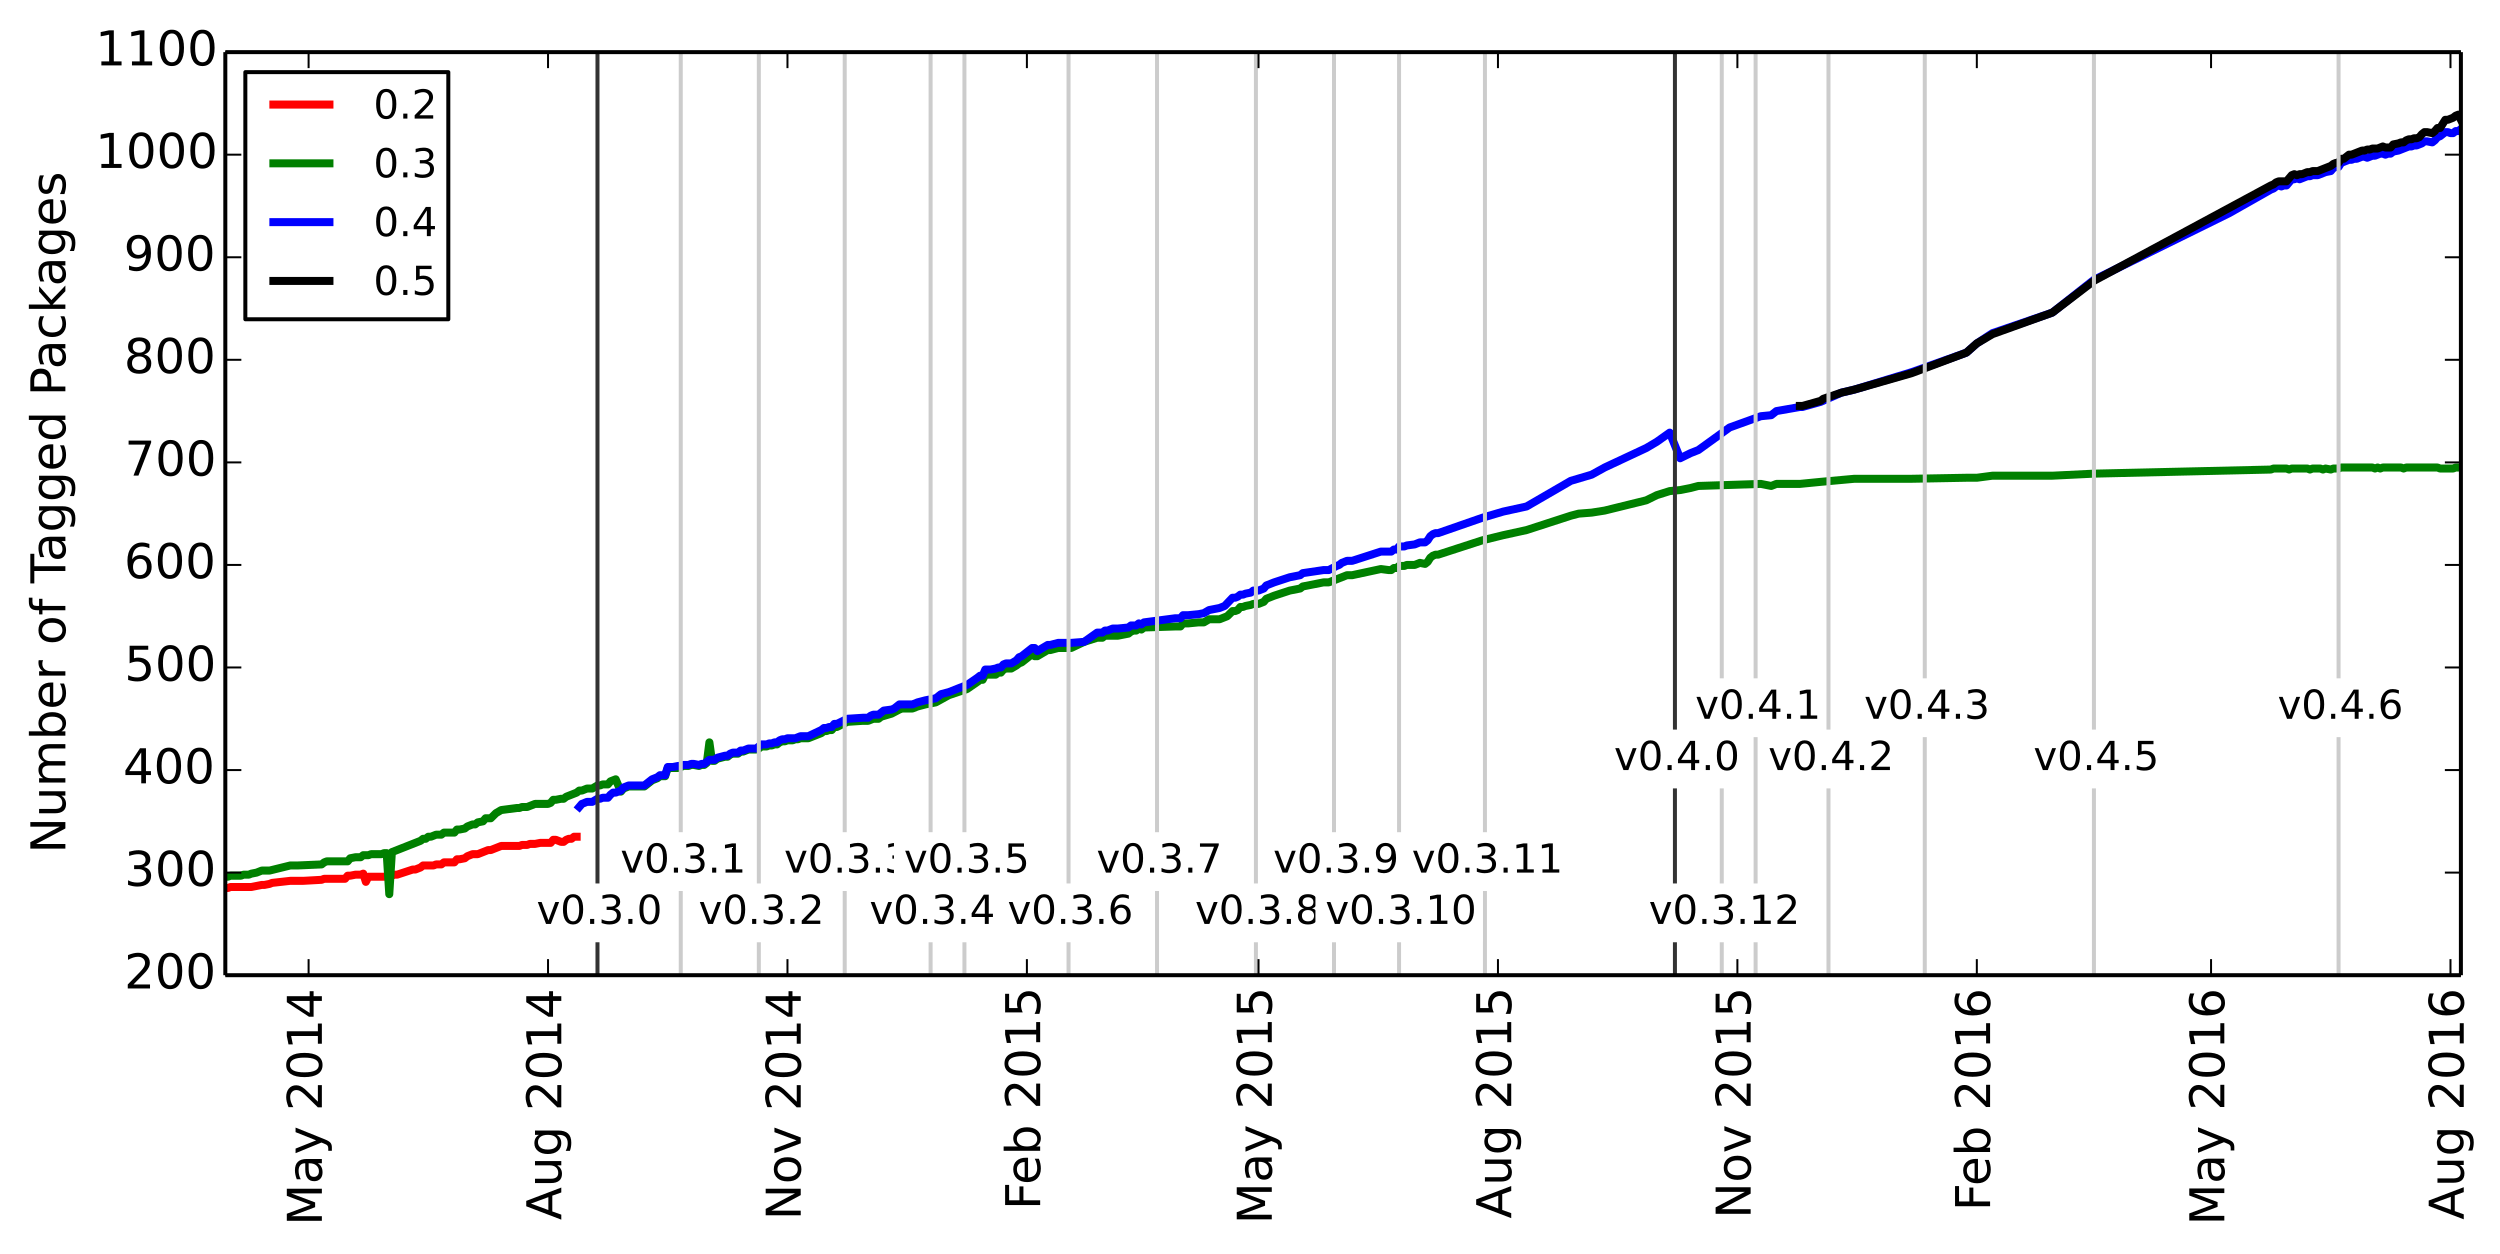 <?xml version="1.0" encoding="utf-8" standalone="no"?>
<!DOCTYPE svg PUBLIC "-//W3C//DTD SVG 1.1//EN"
  "http://www.w3.org/Graphics/SVG/1.1/DTD/svg11.dtd">
<!-- Created with matplotlib (http://matplotlib.org/) -->
<svg height="313pt" version="1.1" viewBox="0 0 624 313" width="624pt" xmlns="http://www.w3.org/2000/svg" xmlns:xlink="http://www.w3.org/1999/xlink">
 <defs>
  <style type="text/css">
*{stroke-linecap:butt;stroke-linejoin:round;}
  </style>
 </defs>
 <g id="figure_1">
  <g id="patch_1">
   <path d="
M0 313.098
L624.647 313.098
L624.647 0
L0 0
z
" style="fill:#ffffff;"/>
  </g>
  <g id="axes_1">
   <g id="patch_2">
    <path d="
M56.239 243.407
L614.239 243.407
L614.239 13.007
L56.239 13.007
z
" style="fill:#ffffff;"/>
   </g>
   <g id="line2d_1">
    <path clip-path="url(#p8b363464d2)" d="
M143.934 208.847
L143.284 208.847
L142.635 209.359
L141.985 209.359
L141.335 209.615
L140.686 210.127
L140.036 210.127
L138.737 209.615
L138.087 209.615
L137.438 210.383
L136.788 210.383
L135.489 210.383
L134.839 210.383
L133.54 210.639
L132.891 210.639
L132.241 210.639
L131.591 210.895
L130.942 210.895
L130.292 210.895
L129.643 211.151
L128.993 211.151
L127.044 211.151
L126.395 211.151
L125.745 211.151
L125.096 211.151
L123.796 211.663
L122.497 212.175
L121.848 212.175
L121.198 212.431
L120.548 212.687
L119.249 213.199
L118.6 213.199
L117.95 213.199
L117.3 213.455
L116.651 213.711
L116.001 214.223
L114.702 214.479
L114.052 214.479
L113.403 215.247
L112.753 215.247
L112.104 215.247
L111.454 215.247
L110.805 215.247
L110.155 215.759
L108.856 215.759
L108.206 216.015
L107.557 216.015
L106.907 216.015
L106.257 216.015
L105.608 216.015
L104.958 216.527
L104.309 216.783
L103.659 217.039
L103.009 217.039
L99.112 218.319
L98.462 218.319
L97.813 218.575
L97.163 218.575
L96.513 218.831
L95.864 218.831
L95.214 218.831
L94.565 218.831
L93.915 218.831
L93.266 218.831
L92.616 218.831
L91.966 218.831
L91.317 220.111
L90.667 218.063
L90.018 218.319
L89.368 218.319
L88.718 218.319
L87.419 218.575
L86.77 218.575
L86.12 219.343
L85.47 219.343
L84.821 219.343
L84.171 219.343
L83.522 219.343
L82.872 219.343
L82.222 219.343
L81.573 219.343
L80.923 219.343
L80.274 219.599
L75.727 219.855
L74.427 219.855
L72.479 219.855
L67.931 220.367
L67.282 220.623
L65.983 220.879
L65.333 220.879
L64.034 221.135
L62.735 221.391
L62.085 221.391
L60.786 221.391
L60.136 221.391
L59.487 221.391
L58.837 221.391
L58.188 221.391
L57.538 221.391
L56.888 221.647
L56.239 221.647" style="fill:none;stroke:#ff0000;stroke-linecap:square;stroke-width:2;"/>
   </g>
   <g id="line2d_2">
    <path clip-path="url(#p8b363464d2)" d="
M614.239 116.687
L612.94 116.687
L612.29 116.943
L609.042 116.943
L608.392 116.687
L600.597 116.687
L599.948 116.943
L599.298 116.687
L594.751 116.687
L594.101 116.943
L593.452 116.687
L592.802 116.943
L592.153 116.687
L584.357 116.687
L583.708 116.943
L582.409 116.943
L581.759 117.199
L580.46 116.943
L579.81 117.199
L579.161 116.943
L577.212 116.943
L576.562 117.199
L575.913 116.943
L572.015 116.943
L571.366 117.199
L570.716 116.943
L567.468 116.943
L566.818 117.199
L522.646 118.223
L512.253 118.735
L497.312 118.735
L493.415 119.247
L490.816 119.247
L477.175 119.503
L462.884 119.503
L454.439 120.271
L449.242 120.783
L443.396 120.783
L442.097 121.295
L439.498 120.783
L423.908 121.295
L421.959 121.807
L419.361 122.319
L416.763 122.575
L413.515 123.599
L410.916 124.879
L400.523 127.439
L397.275 127.951
L394.027 128.207
L392.078 128.719
L381.035 132.303
L375.189 133.583
L369.992 134.863
L358.949 138.447
L358.299 138.447
L357.65 138.703
L357 139.215
L356.351 140.239
L355.701 140.751
L354.402 140.495
L353.103 141.007
L351.154 141.007
L350.504 141.263
L349.205 141.263
L348.555 141.775
L347.906 141.775
L347.256 142.287
L346.607 142.287
L344.658 142.031
L337.512 143.567
L336.213 143.567
L331.666 145.359
L330.367 145.359
L325.17 146.383
L324.52 146.895
L321.922 147.407
L318.025 148.687
L316.076 149.455
L315.426 150.223
L314.127 150.735
L312.828 150.735
L312.178 150.991
L310.879 151.247
L310.229 151.503
L309.58 151.503
L308.93 152.271
L308.281 152.527
L307.631 152.527
L306.332 153.807
L304.383 154.575
L301.785 154.575
L300.486 155.343
L299.186 155.343
L296.588 155.599
L295.289 155.599
L294.639 156.367
L293.34 156.367
L285.545 156.623
L284.895 157.135
L284.246 156.879
L283.596 157.391
L282.947 157.391
L282.297 157.647
L281.647 158.159
L279.049 158.671
L275.801 158.671
L275.151 159.183
L273.852 159.183
L270.604 160.207
L267.356 161.743
L264.108 161.743
L262.16 162.255
L261.51 162.255
L258.912 163.791
L258.262 163.791
L257.612 163.279
L255.014 165.327
L254.364 165.583
L253.715 166.095
L252.416 166.863
L251.117 166.863
L250.467 167.119
L249.817 167.887
L249.168 167.887
L248.518 168.399
L245.92 168.399
L245.27 169.679
L244.621 169.679
L243.971 170.191
L241.373 171.983
L236.825 173.519
L233.578 175.311
L230.979 175.823
L229.03 176.335
L227.731 176.847
L225.133 176.847
L224.483 177.103
L222.534 178.127
L219.936 178.895
L219.286 179.407
L217.987 179.407
L216.688 179.919
L215.389 179.919
L211.491 180.175
L208.893 181.455
L208.243 181.455
L207.594 182.223
L206.944 182.223
L206.295 182.479
L205.645 182.479
L204.995 182.991
L201.747 184.271
L199.799 184.271
L199.149 184.527
L198.5 184.527
L197.85 184.783
L196.551 184.783
L195.901 185.039
L195.252 185.039
L194.602 185.295
L193.952 185.807
L193.303 185.807
L192.653 186.063
L192.004 186.063
L191.354 186.319
L190.055 186.319
L189.405 186.831
L188.756 187.087
L186.807 187.087
L185.508 187.599
L184.858 187.599
L184.208 188.111
L182.909 188.111
L182.26 188.367
L181.61 188.879
L180.961 188.879
L179.012 189.391
L178.362 189.903
L177.713 189.903
L177.063 185.295
L176.413 190.415
L175.764 190.927
L175.114 190.927
L174.465 191.183
L173.165 190.927
L172.516 190.927
L171.866 191.183
L170.567 191.183
L169.268 191.695
L166.669 191.695
L166.02 193.743
L164.721 193.743
L164.071 194.255
L162.772 194.767
L160.823 196.303
L156.926 196.303
L155.626 196.815
L154.977 197.583
L153.678 194.511
L152.378 195.023
L151.729 195.791
L150.43 195.791
L149.78 196.047
L149.13 196.047
L147.831 196.815
L146.532 196.815
L145.233 197.327
L144.583 197.327
L143.934 197.839
L141.335 198.863
L140.686 199.375
L140.036 199.375
L138.737 199.631
L138.087 199.631
L137.438 200.399
L136.788 200.655
L133.54 200.655
L131.591 201.423
L130.292 201.423
L129.643 201.679
L128.993 201.679
L125.096 202.191
L123.796 202.959
L122.497 204.239
L121.198 204.239
L120.548 205.007
L119.249 205.263
L118.6 205.775
L117.95 205.775
L116.651 206.287
L116.001 206.799
L114.702 207.055
L114.052 207.055
L113.403 207.823
L110.805 207.823
L110.155 208.335
L108.856 208.335
L107.557 208.847
L106.907 208.847
L106.257 209.359
L105.608 209.359
L104.958 209.871
L97.813 212.687
L97.163 223.183
L96.513 212.943
L95.864 212.943
L95.214 213.199
L92.616 213.199
L91.966 213.455
L90.667 213.455
L90.018 213.967
L88.718 213.967
L87.419 214.223
L86.77 214.991
L81.573 214.991
L80.923 215.247
L80.274 215.759
L74.427 216.015
L72.479 216.015
L67.282 217.295
L65.333 217.295
L64.034 217.807
L62.735 218.063
L62.085 218.319
L60.786 218.319
L60.136 218.575
L57.538 218.575
L56.888 218.831
L56.239 218.831
L56.239 218.831" style="fill:none;stroke:#008000;stroke-linecap:square;stroke-width:2;"/>
   </g>
   <g id="line2d_3">
    <path clip-path="url(#p8b363464d2)" d="
M614.239 32.207
L613.589 32.719
L612.94 32.719
L612.29 33.231
L611.64 33.231
L610.991 32.975
L610.341 32.975
L609.042 33.999
L608.392 34.255
L607.743 35.023
L607.093 35.535
L605.794 35.279
L605.144 35.279
L604.495 35.791
L603.196 36.303
L602.546 36.303
L601.896 36.559
L601.247 36.559
L598.649 37.583
L597.349 37.839
L596.7 38.351
L596.05 38.351
L595.401 38.607
L594.751 38.351
L594.101 38.351
L592.802 38.863
L592.153 38.863
L590.853 39.375
L590.204 39.119
L589.554 39.119
L588.255 39.631
L587.605 39.631
L586.956 39.887
L586.306 39.887
L584.357 40.655
L583.708 41.679
L583.058 41.679
L582.409 41.935
L581.759 42.703
L580.46 42.959
L578.511 43.727
L577.212 43.727
L576.562 43.983
L575.913 43.983
L573.964 44.751
L573.314 44.495
L572.665 44.751
L572.015 44.751
L570.716 46.287
L570.066 46.287
L569.417 46.543
L568.767 46.287
L568.118 46.543
L567.468 47.055
L566.818 47.311
L556.425 53.199
L522.646 69.839
L512.253 78.031
L497.312 83.151
L493.415 85.711
L490.816 88.015
L477.175 92.879
L462.884 97.231
L459.636 97.999
L454.439 100.303
L449.892 101.583
L449.242 101.583
L443.396 102.607
L442.097 103.631
L439.498 103.887
L431.703 106.703
L423.908 112.335
L421.959 113.103
L419.361 114.383
L416.763 107.983
L413.515 110.287
L410.916 111.823
L400.523 116.687
L397.275 118.479
L392.078 120.015
L381.035 126.415
L375.189 127.695
L369.992 129.231
L358.949 133.071
L358.299 133.071
L357.65 133.327
L357 133.839
L356.351 134.863
L355.701 135.375
L354.402 135.375
L353.103 135.887
L351.154 136.143
L350.504 136.399
L349.205 136.399
L348.555 137.167
L347.906 137.167
L347.256 137.679
L344.658 137.679
L337.512 139.983
L336.213 139.983
L334.914 140.495
L334.264 141.007
L333.615 141.263
L331.666 142.287
L330.367 142.287
L325.17 143.055
L324.52 143.567
L321.922 144.079
L318.025 145.359
L316.076 146.127
L315.426 146.895
L314.127 147.407
L312.828 147.407
L312.178 147.919
L310.879 148.175
L310.229 148.431
L309.58 148.431
L308.93 148.943
L308.281 149.199
L307.631 149.199
L305.682 151.247
L304.383 151.759
L301.785 152.271
L300.486 153.039
L299.186 153.295
L296.588 153.551
L295.289 153.551
L294.639 154.319
L293.34 154.319
L285.545 155.343
L284.895 155.855
L284.246 155.599
L283.596 156.111
L282.297 156.111
L281.647 156.623
L279.049 156.879
L277.75 156.879
L276.451 157.391
L275.801 157.391
L275.151 157.903
L273.852 157.903
L270.604 160.207
L267.356 160.463
L264.108 160.463
L262.16 160.975
L261.51 160.975
L258.912 162.511
L258.262 161.743
L257.612 161.743
L255.014 163.791
L254.364 164.047
L253.715 164.815
L252.416 165.583
L251.117 165.583
L250.467 165.839
L249.817 166.607
L249.168 166.607
L248.518 166.863
L247.219 167.119
L245.92 167.119
L245.27 168.655
L244.621 168.655
L243.971 169.167
L241.373 170.959
L236.825 172.751
L234.877 173.263
L233.578 174.287
L230.979 174.799
L229.03 175.311
L227.731 175.823
L224.483 175.823
L223.184 176.847
L222.534 177.103
L220.586 177.359
L219.286 178.383
L217.987 178.383
L217.338 178.639
L216.688 179.151
L215.389 179.151
L211.491 179.407
L208.893 180.687
L208.243 180.687
L207.594 181.455
L206.944 181.455
L206.295 181.711
L205.645 181.711
L204.995 182.223
L201.747 183.759
L199.799 183.759
L198.5 184.271
L196.551 184.271
L195.901 184.527
L195.252 184.527
L194.602 184.783
L193.952 185.295
L193.303 185.295
L192.653 185.551
L192.004 185.551
L191.354 185.807
L190.055 185.807
L188.756 186.831
L186.807 186.831
L185.508 187.343
L184.858 187.343
L184.208 187.855
L182.909 187.855
L182.26 188.111
L181.61 188.623
L180.961 188.623
L179.012 189.135
L178.362 189.647
L177.063 189.647
L175.764 190.671
L175.114 190.671
L174.465 190.927
L173.165 190.671
L172.516 190.671
L171.866 190.927
L170.567 190.927
L169.917 191.183
L169.268 191.183
L167.969 191.439
L166.669 191.439
L166.02 193.487
L164.721 193.487
L164.071 193.999
L162.772 194.511
L160.823 196.047
L156.926 196.047
L155.626 196.559
L154.977 197.327
L153.678 197.839
L153.028 197.839
L152.378 198.351
L151.729 199.119
L150.43 199.119
L149.78 199.375
L149.13 199.375
L147.831 200.143
L146.532 200.143
L145.233 200.655
L144.583 201.423
L144.583 201.423" style="fill:none;stroke:#0000ff;stroke-linecap:square;stroke-width:2;"/>
   </g>
   <g id="line2d_4">
    <path clip-path="url(#p8b363464d2)" d="
M614.239 29.903
L613.589 28.623
L612.94 28.879
L612.29 29.391
L611.64 29.647
L610.991 29.903
L610.341 29.903
L609.042 31.951
L608.392 31.951
L607.743 32.719
L607.093 33.231
L605.794 32.975
L605.144 32.975
L604.495 33.487
L603.845 34.255
L603.196 34.511
L602.546 34.511
L601.896 34.767
L601.247 34.767
L600.597 35.023
L599.948 35.535
L599.298 35.535
L598.649 35.791
L597.349 36.047
L596.7 36.815
L596.05 36.815
L595.401 36.815
L594.751 36.559
L594.101 36.815
L593.452 37.071
L592.802 37.071
L592.153 37.071
L591.503 37.327
L590.853 37.327
L590.204 37.583
L589.554 37.583
L588.905 37.839
L588.255 38.095
L587.605 38.351
L586.956 38.607
L586.306 38.607
L585.657 39.119
L585.007 39.631
L584.357 39.631
L583.708 40.655
L583.058 40.655
L582.409 40.911
L581.759 41.423
L580.46 41.935
L579.81 42.191
L579.161 42.447
L578.511 42.703
L577.862 42.703
L577.212 42.703
L576.562 42.959
L575.913 42.959
L575.263 43.215
L574.614 43.471
L573.964 43.471
L573.314 43.727
L572.665 43.471
L572.015 43.727
L571.366 44.495
L570.716 45.263
L570.066 45.263
L569.417 45.263
L568.767 45.263
L568.118 45.519
L567.468 46.031
L566.818 46.287
L522.646 70.095
L512.253 78.031
L497.312 83.407
L493.415 85.711
L490.816 88.015
L477.175 93.135
L462.884 97.231
L459.636 97.999
L455.089 99.535
L454.439 100.047
L449.892 101.327
L449.242 101.327" style="fill:none;stroke:#000000;stroke-linecap:square;stroke-width:2;"/>
   </g>
   <g id="line2d_5">
    <path clip-path="url(#p8b363464d2)" d="
M149.13 243.407
L149.13 13.007" style="fill:none;stroke:#333333;stroke-linecap:square;"/>
   </g>
   <g id="line2d_6">
    <path clip-path="url(#p8b363464d2)" d="
M169.917 243.407
L169.917 13.007" style="fill:none;stroke:#cccccc;stroke-linecap:square;"/>
   </g>
   <g id="line2d_7">
    <path clip-path="url(#p8b363464d2)" d="
M189.405 243.407
L189.405 13.007" style="fill:none;stroke:#cccccc;stroke-linecap:square;"/>
   </g>
   <g id="line2d_8">
    <path clip-path="url(#p8b363464d2)" d="
M210.842 243.407
L210.842 13.007" style="fill:none;stroke:#cccccc;stroke-linecap:square;"/>
   </g>
   <g id="line2d_9">
    <path clip-path="url(#p8b363464d2)" d="
M232.278 243.407
L232.278 13.007" style="fill:none;stroke:#cccccc;stroke-linecap:square;"/>
   </g>
   <g id="line2d_10">
    <path clip-path="url(#p8b363464d2)" d="
M240.723 243.407
L240.723 13.007" style="fill:none;stroke:#cccccc;stroke-linecap:square;"/>
   </g>
   <g id="line2d_11">
    <path clip-path="url(#p8b363464d2)" d="
M266.707 243.407
L266.707 13.007" style="fill:none;stroke:#cccccc;stroke-linecap:square;"/>
   </g>
   <g id="line2d_12">
    <path clip-path="url(#p8b363464d2)" d="
M288.793 243.407
L288.793 13.007" style="fill:none;stroke:#cccccc;stroke-linecap:square;"/>
   </g>
   <g id="line2d_13">
    <path clip-path="url(#p8b363464d2)" d="
M313.477 243.407
L313.477 13.007" style="fill:none;stroke:#cccccc;stroke-linecap:square;"/>
   </g>
   <g id="line2d_14">
    <path clip-path="url(#p8b363464d2)" d="
M332.965 243.407
L332.965 13.007" style="fill:none;stroke:#cccccc;stroke-linecap:square;"/>
   </g>
   <g id="line2d_15">
    <path clip-path="url(#p8b363464d2)" d="
M349.205 243.407
L349.205 13.007" style="fill:none;stroke:#cccccc;stroke-linecap:square;"/>
   </g>
   <g id="line2d_16">
    <path clip-path="url(#p8b363464d2)" d="
M370.642 243.407
L370.642 13.007" style="fill:none;stroke:#cccccc;stroke-linecap:square;"/>
   </g>
   <g id="line2d_17">
    <path clip-path="url(#p8b363464d2)" d="
M429.754 243.407
L429.754 13.007" style="fill:none;stroke:#cccccc;stroke-linecap:square;"/>
   </g>
   <g id="line2d_18">
    <path clip-path="url(#p8b363464d2)" d="
M418.062 243.407
L418.062 13.007" style="fill:none;stroke:#333333;stroke-linecap:square;"/>
   </g>
   <g id="line2d_19">
    <path clip-path="url(#p8b363464d2)" d="
M438.199 243.407
L438.199 13.007" style="fill:none;stroke:#cccccc;stroke-linecap:square;"/>
   </g>
   <g id="line2d_20">
    <path clip-path="url(#p8b363464d2)" d="
M456.388 243.407
L456.388 13.007" style="fill:none;stroke:#cccccc;stroke-linecap:square;"/>
   </g>
   <g id="line2d_21">
    <path clip-path="url(#p8b363464d2)" d="
M480.423 243.407
L480.423 13.007" style="fill:none;stroke:#cccccc;stroke-linecap:square;"/>
   </g>
   <g id="line2d_22">
    <path clip-path="url(#p8b363464d2)" d="
M522.646 243.407
L522.646 13.007" style="fill:none;stroke:#cccccc;stroke-linecap:square;"/>
   </g>
   <g id="line2d_23">
    <path clip-path="url(#p8b363464d2)" d="
M583.708 243.407
L583.708 13.007" style="fill:none;stroke:#cccccc;stroke-linecap:square;"/>
   </g>
   <g id="matplotlib.axis_1">
    <g id="xtick_1">
     <g id="line2d_24">
      <defs>
       <path d="
M0 0
L0 -4" id="m93b0483c22" style="stroke:#000000;stroke-width:0.5;"/>
      </defs>
      <g>
       <use style="stroke:#000000;stroke-width:0.5;" x="77.026" xlink:href="#m93b0483c22" y="243.407"/>
      </g>
     </g>
     <g id="line2d_25">
      <defs>
       <path d="
M0 0
L0 4" id="m741efc42ff" style="stroke:#000000;stroke-width:0.5;"/>
      </defs>
      <g>
       <use style="stroke:#000000;stroke-width:0.5;" x="77.026" xlink:href="#m741efc42ff" y="13.007"/>
      </g>
     </g>
     <g id="text_1">
      <!-- May 2014 -->
      <defs>
       <path d="
M9.812 72.906
L24.516 72.906
L43.109 23.297
L61.812 72.906
L76.516 72.906
L76.516 0
L66.891 0
L66.891 64.016
L48.094 14.016
L38.188 14.016
L19.391 64.016
L19.391 0
L9.812 0
z
" id="DejaVuSans-4d"/>
       <path d="
M12.406 8.297
L28.516 8.297
L28.516 63.922
L10.984 60.406
L10.984 69.391
L28.422 72.906
L38.281 72.906
L38.281 8.297
L54.391 8.297
L54.391 0
L12.406 0
z
" id="DejaVuSans-31"/>
       <path d="
M31.781 66.406
Q24.172 66.406 20.328 58.906
Q16.5 51.422 16.5 36.375
Q16.5 21.391 20.328 13.891
Q24.172 6.391 31.781 6.391
Q39.453 6.391 43.281 13.891
Q47.125 21.391 47.125 36.375
Q47.125 51.422 43.281 58.906
Q39.453 66.406 31.781 66.406
M31.781 74.219
Q44.047 74.219 50.516 64.516
Q56.984 54.828 56.984 36.375
Q56.984 17.969 50.516 8.266
Q44.047 -1.422 31.781 -1.422
Q19.531 -1.422 13.062 8.266
Q6.594 17.969 6.594 36.375
Q6.594 54.828 13.062 64.516
Q19.531 74.219 31.781 74.219" id="DejaVuSans-30"/>
       <path id="DejaVuSans-20"/>
       <path d="
M19.188 8.297
L53.609 8.297
L53.609 0
L7.328 0
L7.328 8.297
Q12.938 14.109 22.625 23.891
Q32.328 33.688 34.812 36.531
Q39.547 41.844 41.422 45.531
Q43.312 49.219 43.312 52.781
Q43.312 58.594 39.234 62.25
Q35.156 65.922 28.609 65.922
Q23.969 65.922 18.812 64.312
Q13.672 62.703 7.812 59.422
L7.812 69.391
Q13.766 71.781 18.938 73
Q24.125 74.219 28.422 74.219
Q39.75 74.219 46.484 68.547
Q53.219 62.891 53.219 53.422
Q53.219 48.922 51.531 44.891
Q49.859 40.875 45.406 35.406
Q44.188 33.984 37.641 27.219
Q31.109 20.453 19.188 8.297" id="DejaVuSans-32"/>
       <path d="
M32.172 -5.078
Q28.375 -14.844 24.75 -17.812
Q21.141 -20.797 15.094 -20.797
L7.906 -20.797
L7.906 -13.281
L13.188 -13.281
Q16.891 -13.281 18.938 -11.516
Q21 -9.766 23.484 -3.219
L25.094 0.875
L2.984 54.688
L12.5 54.688
L29.594 11.922
L46.688 54.688
L56.203 54.688
z
" id="DejaVuSans-79"/>
       <path d="
M37.797 64.312
L12.891 25.391
L37.797 25.391
z

M35.203 72.906
L47.609 72.906
L47.609 25.391
L58.016 25.391
L58.016 17.188
L47.609 17.188
L47.609 0
L37.797 0
L37.797 17.188
L4.891 17.188
L4.891 26.703
z
" id="DejaVuSans-34"/>
       <path d="
M34.281 27.484
Q23.391 27.484 19.188 25
Q14.984 22.516 14.984 16.5
Q14.984 11.719 18.141 8.906
Q21.297 6.109 26.703 6.109
Q34.188 6.109 38.703 11.406
Q43.219 16.703 43.219 25.484
L43.219 27.484
z

M52.203 31.203
L52.203 0
L43.219 0
L43.219 8.297
Q40.141 3.328 35.547 0.953
Q30.953 -1.422 24.312 -1.422
Q15.922 -1.422 10.953 3.297
Q6 8.016 6 15.922
Q6 25.141 12.172 29.828
Q18.359 34.516 30.609 34.516
L43.219 34.516
L43.219 35.406
Q43.219 41.609 39.141 45
Q35.062 48.391 27.688 48.391
Q23 48.391 18.547 47.266
Q14.109 46.141 10.016 43.891
L10.016 52.203
Q14.938 54.109 19.578 55.047
Q24.219 56 28.609 56
Q40.484 56 46.344 49.844
Q52.203 43.703 52.203 31.203" id="DejaVuSans-61"/>
      </defs>
      <g transform="translate(80.337 305.897)rotate(-90.0)scale(0.12 -0.12)">
       <use xlink:href="#DejaVuSans-4d"/>
       <use x="86.279" xlink:href="#DejaVuSans-61"/>
       <use x="147.559" xlink:href="#DejaVuSans-79"/>
       <use x="206.738" xlink:href="#DejaVuSans-20"/>
       <use x="238.525" xlink:href="#DejaVuSans-32"/>
       <use x="302.148" xlink:href="#DejaVuSans-30"/>
       <use x="365.771" xlink:href="#DejaVuSans-31"/>
       <use x="429.395" xlink:href="#DejaVuSans-34"/>
      </g>
     </g>
    </g>
    <g id="xtick_2">
     <g id="line2d_26">
      <g>
       <use style="stroke:#000000;stroke-width:0.5;" x="136.788" xlink:href="#m93b0483c22" y="243.407"/>
      </g>
     </g>
     <g id="line2d_27">
      <g>
       <use style="stroke:#000000;stroke-width:0.5;" x="136.788" xlink:href="#m741efc42ff" y="13.007"/>
      </g>
     </g>
     <g id="text_2">
      <!-- Aug 2014 -->
      <defs>
       <path d="
M8.5 21.578
L8.5 54.688
L17.484 54.688
L17.484 21.922
Q17.484 14.156 20.5 10.266
Q23.531 6.391 29.594 6.391
Q36.859 6.391 41.078 11.031
Q45.312 15.672 45.312 23.688
L45.312 54.688
L54.297 54.688
L54.297 0
L45.312 0
L45.312 8.406
Q42.047 3.422 37.719 1
Q33.406 -1.422 27.688 -1.422
Q18.266 -1.422 13.375 4.438
Q8.5 10.297 8.5 21.578
M31.109 56
z
" id="DejaVuSans-75"/>
       <path d="
M45.406 27.984
Q45.406 37.75 41.375 43.109
Q37.359 48.484 30.078 48.484
Q22.859 48.484 18.828 43.109
Q14.797 37.75 14.797 27.984
Q14.797 18.266 18.828 12.891
Q22.859 7.516 30.078 7.516
Q37.359 7.516 41.375 12.891
Q45.406 18.266 45.406 27.984
M54.391 6.781
Q54.391 -7.172 48.188 -13.984
Q42 -20.797 29.203 -20.797
Q24.469 -20.797 20.266 -20.094
Q16.062 -19.391 12.109 -17.922
L12.109 -9.188
Q16.062 -11.328 19.922 -12.344
Q23.781 -13.375 27.781 -13.375
Q36.625 -13.375 41.016 -8.766
Q45.406 -4.156 45.406 5.172
L45.406 9.625
Q42.625 4.781 38.281 2.391
Q33.938 0 27.875 0
Q17.828 0 11.672 7.656
Q5.516 15.328 5.516 27.984
Q5.516 40.672 11.672 48.328
Q17.828 56 27.875 56
Q33.938 56 38.281 53.609
Q42.625 51.219 45.406 46.391
L45.406 54.688
L54.391 54.688
z
" id="DejaVuSans-67"/>
       <path d="
M34.188 63.188
L20.797 26.906
L47.609 26.906
z

M28.609 72.906
L39.797 72.906
L67.578 0
L57.328 0
L50.688 18.703
L17.828 18.703
L11.188 0
L0.781 0
z
" id="DejaVuSans-41"/>
      </defs>
      <g transform="translate(140.099 304.519)rotate(-90.0)scale(0.12 -0.12)">
       <use xlink:href="#DejaVuSans-41"/>
       <use x="68.408" xlink:href="#DejaVuSans-75"/>
       <use x="131.787" xlink:href="#DejaVuSans-67"/>
       <use x="195.264" xlink:href="#DejaVuSans-20"/>
       <use x="227.051" xlink:href="#DejaVuSans-32"/>
       <use x="290.674" xlink:href="#DejaVuSans-30"/>
       <use x="354.297" xlink:href="#DejaVuSans-31"/>
       <use x="417.92" xlink:href="#DejaVuSans-34"/>
      </g>
     </g>
    </g>
    <g id="xtick_3">
     <g id="line2d_28">
      <g>
       <use style="stroke:#000000;stroke-width:0.5;" x="196.551" xlink:href="#m93b0483c22" y="243.407"/>
      </g>
     </g>
     <g id="line2d_29">
      <g>
       <use style="stroke:#000000;stroke-width:0.5;" x="196.551" xlink:href="#m741efc42ff" y="13.007"/>
      </g>
     </g>
     <g id="text_3">
      <!-- Nov 2014 -->
      <defs>
       <path d="
M30.609 48.391
Q23.391 48.391 19.188 42.75
Q14.984 37.109 14.984 27.297
Q14.984 17.484 19.156 11.844
Q23.344 6.203 30.609 6.203
Q37.797 6.203 41.984 11.859
Q46.188 17.531 46.188 27.297
Q46.188 37.016 41.984 42.703
Q37.797 48.391 30.609 48.391
M30.609 56
Q42.328 56 49.016 48.375
Q55.719 40.766 55.719 27.297
Q55.719 13.875 49.016 6.219
Q42.328 -1.422 30.609 -1.422
Q18.844 -1.422 12.172 6.219
Q5.516 13.875 5.516 27.297
Q5.516 40.766 12.172 48.375
Q18.844 56 30.609 56" id="DejaVuSans-6f"/>
       <path d="
M9.812 72.906
L23.094 72.906
L55.422 11.922
L55.422 72.906
L64.984 72.906
L64.984 0
L51.703 0
L19.391 60.984
L19.391 0
L9.812 0
z
" id="DejaVuSans-4e"/>
       <path d="
M2.984 54.688
L12.5 54.688
L29.594 8.797
L46.688 54.688
L56.203 54.688
L35.688 0
L23.484 0
z
" id="DejaVuSans-76"/>
      </defs>
      <g transform="translate(199.862 304.51)rotate(-90.0)scale(0.12 -0.12)">
       <use xlink:href="#DejaVuSans-4e"/>
       <use x="74.805" xlink:href="#DejaVuSans-6f"/>
       <use x="135.986" xlink:href="#DejaVuSans-76"/>
       <use x="195.166" xlink:href="#DejaVuSans-20"/>
       <use x="226.953" xlink:href="#DejaVuSans-32"/>
       <use x="290.576" xlink:href="#DejaVuSans-30"/>
       <use x="354.199" xlink:href="#DejaVuSans-31"/>
       <use x="417.822" xlink:href="#DejaVuSans-34"/>
      </g>
     </g>
    </g>
    <g id="xtick_4">
     <g id="line2d_30">
      <g>
       <use style="stroke:#000000;stroke-width:0.5;" x="256.313" xlink:href="#m93b0483c22" y="243.407"/>
      </g>
     </g>
     <g id="line2d_31">
      <g>
       <use style="stroke:#000000;stroke-width:0.5;" x="256.313" xlink:href="#m741efc42ff" y="13.007"/>
      </g>
     </g>
     <g id="text_4">
      <!-- Feb 2015 -->
      <defs>
       <path d="
M10.797 72.906
L49.516 72.906
L49.516 64.594
L19.828 64.594
L19.828 46.734
Q21.969 47.469 24.109 47.828
Q26.266 48.188 28.422 48.188
Q40.625 48.188 47.75 41.5
Q54.891 34.812 54.891 23.391
Q54.891 11.625 47.562 5.094
Q40.234 -1.422 26.906 -1.422
Q22.312 -1.422 17.547 -0.641
Q12.797 0.141 7.719 1.703
L7.719 11.625
Q12.109 9.234 16.797 8.062
Q21.484 6.891 26.703 6.891
Q35.156 6.891 40.078 11.328
Q45.016 15.766 45.016 23.391
Q45.016 31 40.078 35.438
Q35.156 39.891 26.703 39.891
Q22.75 39.891 18.812 39.016
Q14.891 38.141 10.797 36.281
z
" id="DejaVuSans-35"/>
       <path d="
M9.812 72.906
L51.703 72.906
L51.703 64.594
L19.672 64.594
L19.672 43.109
L48.578 43.109
L48.578 34.812
L19.672 34.812
L19.672 0
L9.812 0
z
" id="DejaVuSans-46"/>
       <path d="
M56.203 29.594
L56.203 25.203
L14.891 25.203
Q15.484 15.922 20.484 11.062
Q25.484 6.203 34.422 6.203
Q39.594 6.203 44.453 7.469
Q49.312 8.734 54.109 11.281
L54.109 2.781
Q49.266 0.734 44.188 -0.344
Q39.109 -1.422 33.891 -1.422
Q20.797 -1.422 13.156 6.188
Q5.516 13.812 5.516 26.812
Q5.516 40.234 12.766 48.109
Q20.016 56 32.328 56
Q43.359 56 49.781 48.891
Q56.203 41.797 56.203 29.594
M47.219 32.234
Q47.125 39.594 43.094 43.984
Q39.062 48.391 32.422 48.391
Q24.906 48.391 20.391 44.141
Q15.875 39.891 15.188 32.172
z
" id="DejaVuSans-65"/>
       <path d="
M48.688 27.297
Q48.688 37.203 44.609 42.844
Q40.531 48.484 33.406 48.484
Q26.266 48.484 22.188 42.844
Q18.109 37.203 18.109 27.297
Q18.109 17.391 22.188 11.75
Q26.266 6.109 33.406 6.109
Q40.531 6.109 44.609 11.75
Q48.688 17.391 48.688 27.297
M18.109 46.391
Q20.953 51.266 25.266 53.625
Q29.594 56 35.594 56
Q45.562 56 51.781 48.094
Q58.016 40.188 58.016 27.297
Q58.016 14.406 51.781 6.484
Q45.562 -1.422 35.594 -1.422
Q29.594 -1.422 25.266 0.953
Q20.953 3.328 18.109 8.203
L18.109 0
L9.078 0
L9.078 75.984
L18.109 75.984
z
" id="DejaVuSans-62"/>
      </defs>
      <g transform="translate(259.625 301.956)rotate(-90.0)scale(0.12 -0.12)">
       <use xlink:href="#DejaVuSans-46"/>
       <use x="52.02" xlink:href="#DejaVuSans-65"/>
       <use x="113.543" xlink:href="#DejaVuSans-62"/>
       <use x="177.02" xlink:href="#DejaVuSans-20"/>
       <use x="208.807" xlink:href="#DejaVuSans-32"/>
       <use x="272.43" xlink:href="#DejaVuSans-30"/>
       <use x="336.053" xlink:href="#DejaVuSans-31"/>
       <use x="399.676" xlink:href="#DejaVuSans-35"/>
      </g>
     </g>
    </g>
    <g id="xtick_5">
     <g id="line2d_32">
      <g>
       <use style="stroke:#000000;stroke-width:0.5;" x="314.127" xlink:href="#m93b0483c22" y="243.407"/>
      </g>
     </g>
     <g id="line2d_33">
      <g>
       <use style="stroke:#000000;stroke-width:0.5;" x="314.127" xlink:href="#m741efc42ff" y="13.007"/>
      </g>
     </g>
     <g id="text_5">
      <!-- May 2015 -->
      <g transform="translate(317.438 305.522)rotate(-90.0)scale(0.12 -0.12)">
       <use xlink:href="#DejaVuSans-4d"/>
       <use x="86.279" xlink:href="#DejaVuSans-61"/>
       <use x="147.559" xlink:href="#DejaVuSans-79"/>
       <use x="206.738" xlink:href="#DejaVuSans-20"/>
       <use x="238.525" xlink:href="#DejaVuSans-32"/>
       <use x="302.148" xlink:href="#DejaVuSans-30"/>
       <use x="365.771" xlink:href="#DejaVuSans-31"/>
       <use x="429.395" xlink:href="#DejaVuSans-35"/>
      </g>
     </g>
    </g>
    <g id="xtick_6">
     <g id="line2d_34">
      <g>
       <use style="stroke:#000000;stroke-width:0.5;" x="373.89" xlink:href="#m93b0483c22" y="243.407"/>
      </g>
     </g>
     <g id="line2d_35">
      <g>
       <use style="stroke:#000000;stroke-width:0.5;" x="373.89" xlink:href="#m741efc42ff" y="13.007"/>
      </g>
     </g>
     <g id="text_6">
      <!-- Aug 2015 -->
      <g transform="translate(377.201 304.144)rotate(-90.0)scale(0.12 -0.12)">
       <use xlink:href="#DejaVuSans-41"/>
       <use x="68.408" xlink:href="#DejaVuSans-75"/>
       <use x="131.787" xlink:href="#DejaVuSans-67"/>
       <use x="195.264" xlink:href="#DejaVuSans-20"/>
       <use x="227.051" xlink:href="#DejaVuSans-32"/>
       <use x="290.674" xlink:href="#DejaVuSans-30"/>
       <use x="354.297" xlink:href="#DejaVuSans-31"/>
       <use x="417.92" xlink:href="#DejaVuSans-35"/>
      </g>
     </g>
    </g>
    <g id="xtick_7">
     <g id="line2d_36">
      <g>
       <use style="stroke:#000000;stroke-width:0.5;" x="433.652" xlink:href="#m93b0483c22" y="243.407"/>
      </g>
     </g>
     <g id="line2d_37">
      <g>
       <use style="stroke:#000000;stroke-width:0.5;" x="433.652" xlink:href="#m741efc42ff" y="13.007"/>
      </g>
     </g>
     <g id="text_7">
      <!-- Nov 2015 -->
      <g transform="translate(436.963 304.135)rotate(-90.0)scale(0.12 -0.12)">
       <use xlink:href="#DejaVuSans-4e"/>
       <use x="74.805" xlink:href="#DejaVuSans-6f"/>
       <use x="135.986" xlink:href="#DejaVuSans-76"/>
       <use x="195.166" xlink:href="#DejaVuSans-20"/>
       <use x="226.953" xlink:href="#DejaVuSans-32"/>
       <use x="290.576" xlink:href="#DejaVuSans-30"/>
       <use x="354.199" xlink:href="#DejaVuSans-31"/>
       <use x="417.822" xlink:href="#DejaVuSans-35"/>
      </g>
     </g>
    </g>
    <g id="xtick_8">
     <g id="line2d_38">
      <g>
       <use style="stroke:#000000;stroke-width:0.5;" x="493.415" xlink:href="#m93b0483c22" y="243.407"/>
      </g>
     </g>
     <g id="line2d_39">
      <g>
       <use style="stroke:#000000;stroke-width:0.5;" x="493.415" xlink:href="#m741efc42ff" y="13.007"/>
      </g>
     </g>
     <g id="text_8">
      <!-- Feb 2016 -->
      <defs>
       <path d="
M33.016 40.375
Q26.375 40.375 22.484 35.828
Q18.609 31.297 18.609 23.391
Q18.609 15.531 22.484 10.953
Q26.375 6.391 33.016 6.391
Q39.656 6.391 43.531 10.953
Q47.406 15.531 47.406 23.391
Q47.406 31.297 43.531 35.828
Q39.656 40.375 33.016 40.375
M52.594 71.297
L52.594 62.312
Q48.875 64.062 45.094 64.984
Q41.312 65.922 37.594 65.922
Q27.828 65.922 22.672 59.328
Q17.531 52.734 16.797 39.406
Q19.672 43.656 24.016 45.922
Q28.375 48.188 33.594 48.188
Q44.578 48.188 50.953 41.516
Q57.328 34.859 57.328 23.391
Q57.328 12.156 50.688 5.359
Q44.047 -1.422 33.016 -1.422
Q20.359 -1.422 13.672 8.266
Q6.984 17.969 6.984 36.375
Q6.984 53.656 15.188 63.938
Q23.391 74.219 37.203 74.219
Q40.922 74.219 44.703 73.484
Q48.484 72.75 52.594 71.297" id="DejaVuSans-36"/>
      </defs>
      <g transform="translate(496.726 302.249)rotate(-90.0)scale(0.12 -0.12)">
       <use xlink:href="#DejaVuSans-46"/>
       <use x="52.02" xlink:href="#DejaVuSans-65"/>
       <use x="113.543" xlink:href="#DejaVuSans-62"/>
       <use x="177.02" xlink:href="#DejaVuSans-20"/>
       <use x="208.807" xlink:href="#DejaVuSans-32"/>
       <use x="272.43" xlink:href="#DejaVuSans-30"/>
       <use x="336.053" xlink:href="#DejaVuSans-31"/>
       <use x="399.676" xlink:href="#DejaVuSans-36"/>
      </g>
     </g>
    </g>
    <g id="xtick_9">
     <g id="line2d_40">
      <g>
       <use style="stroke:#000000;stroke-width:0.5;" x="551.878" xlink:href="#m93b0483c22" y="243.407"/>
      </g>
     </g>
     <g id="line2d_41">
      <g>
       <use style="stroke:#000000;stroke-width:0.5;" x="551.878" xlink:href="#m741efc42ff" y="13.007"/>
      </g>
     </g>
     <g id="text_9">
      <!-- May 2016 -->
      <g transform="translate(555.189 305.815)rotate(-90.0)scale(0.12 -0.12)">
       <use xlink:href="#DejaVuSans-4d"/>
       <use x="86.279" xlink:href="#DejaVuSans-61"/>
       <use x="147.559" xlink:href="#DejaVuSans-79"/>
       <use x="206.738" xlink:href="#DejaVuSans-20"/>
       <use x="238.525" xlink:href="#DejaVuSans-32"/>
       <use x="302.148" xlink:href="#DejaVuSans-30"/>
       <use x="365.771" xlink:href="#DejaVuSans-31"/>
       <use x="429.395" xlink:href="#DejaVuSans-36"/>
      </g>
     </g>
    </g>
    <g id="xtick_10">
     <g id="line2d_42">
      <g>
       <use style="stroke:#000000;stroke-width:0.5;" x="611.64" xlink:href="#m93b0483c22" y="243.407"/>
      </g>
     </g>
     <g id="line2d_43">
      <g>
       <use style="stroke:#000000;stroke-width:0.5;" x="611.64" xlink:href="#m741efc42ff" y="13.007"/>
      </g>
     </g>
     <g id="text_10">
      <!-- Aug 2016 -->
      <g transform="translate(614.952 304.437)rotate(-90.0)scale(0.12 -0.12)">
       <use xlink:href="#DejaVuSans-41"/>
       <use x="68.408" xlink:href="#DejaVuSans-75"/>
       <use x="131.787" xlink:href="#DejaVuSans-67"/>
       <use x="195.264" xlink:href="#DejaVuSans-20"/>
       <use x="227.051" xlink:href="#DejaVuSans-32"/>
       <use x="290.674" xlink:href="#DejaVuSans-30"/>
       <use x="354.297" xlink:href="#DejaVuSans-31"/>
       <use x="417.92" xlink:href="#DejaVuSans-36"/>
      </g>
     </g>
    </g>
   </g>
   <g id="matplotlib.axis_2">
    <g id="ytick_1">
     <g id="line2d_44">
      <defs>
       <path d="
M0 0
L4 0" id="m728421d6d4" style="stroke:#000000;stroke-width:0.5;"/>
      </defs>
      <g>
       <use style="stroke:#000000;stroke-width:0.5;" x="56.239" xlink:href="#m728421d6d4" y="243.407"/>
      </g>
     </g>
     <g id="line2d_45">
      <defs>
       <path d="
M0 0
L-4 0" id="mcb0005524f" style="stroke:#000000;stroke-width:0.5;"/>
      </defs>
      <g>
       <use style="stroke:#000000;stroke-width:0.5;" x="614.239" xlink:href="#mcb0005524f" y="243.407"/>
      </g>
     </g>
     <g id="text_11">
      <!-- 200 -->
      <g transform="translate(31.01 246.718)scale(0.12 -0.12)">
       <use xlink:href="#DejaVuSans-32"/>
       <use x="63.623" xlink:href="#DejaVuSans-30"/>
       <use x="127.246" xlink:href="#DejaVuSans-30"/>
      </g>
     </g>
    </g>
    <g id="ytick_2">
     <g id="line2d_46">
      <g>
       <use style="stroke:#000000;stroke-width:0.5;" x="56.239" xlink:href="#m728421d6d4" y="217.807"/>
      </g>
     </g>
     <g id="line2d_47">
      <g>
       <use style="stroke:#000000;stroke-width:0.5;" x="614.239" xlink:href="#mcb0005524f" y="217.807"/>
      </g>
     </g>
     <g id="text_12">
      <!-- 300 -->
      <defs>
       <path d="
M40.578 39.312
Q47.656 37.797 51.625 33
Q55.609 28.219 55.609 21.188
Q55.609 10.406 48.188 4.484
Q40.766 -1.422 27.094 -1.422
Q22.516 -1.422 17.656 -0.516
Q12.797 0.391 7.625 2.203
L7.625 11.719
Q11.719 9.328 16.594 8.109
Q21.484 6.891 26.812 6.891
Q36.078 6.891 40.938 10.547
Q45.797 14.203 45.797 21.188
Q45.797 27.641 41.281 31.266
Q36.766 34.906 28.719 34.906
L20.219 34.906
L20.219 43.016
L29.109 43.016
Q36.375 43.016 40.234 45.922
Q44.094 48.828 44.094 54.297
Q44.094 59.906 40.109 62.906
Q36.141 65.922 28.719 65.922
Q24.656 65.922 20.016 65.031
Q15.375 64.156 9.812 62.312
L9.812 71.094
Q15.438 72.656 20.344 73.438
Q25.25 74.219 29.594 74.219
Q40.828 74.219 47.359 69.109
Q53.906 64.016 53.906 55.328
Q53.906 49.266 50.438 45.094
Q46.969 40.922 40.578 39.312" id="DejaVuSans-33"/>
      </defs>
      <g transform="translate(31.046 221.118)scale(0.12 -0.12)">
       <use xlink:href="#DejaVuSans-33"/>
       <use x="63.623" xlink:href="#DejaVuSans-30"/>
       <use x="127.246" xlink:href="#DejaVuSans-30"/>
      </g>
     </g>
    </g>
    <g id="ytick_3">
     <g id="line2d_48">
      <g>
       <use style="stroke:#000000;stroke-width:0.5;" x="56.239" xlink:href="#m728421d6d4" y="192.207"/>
      </g>
     </g>
     <g id="line2d_49">
      <g>
       <use style="stroke:#000000;stroke-width:0.5;" x="614.239" xlink:href="#mcb0005524f" y="192.207"/>
      </g>
     </g>
     <g id="text_13">
      <!-- 400 -->
      <g transform="translate(30.718 195.518)scale(0.12 -0.12)">
       <use xlink:href="#DejaVuSans-34"/>
       <use x="63.623" xlink:href="#DejaVuSans-30"/>
       <use x="127.246" xlink:href="#DejaVuSans-30"/>
      </g>
     </g>
    </g>
    <g id="ytick_4">
     <g id="line2d_50">
      <g>
       <use style="stroke:#000000;stroke-width:0.5;" x="56.239" xlink:href="#m728421d6d4" y="166.607"/>
      </g>
     </g>
     <g id="line2d_51">
      <g>
       <use style="stroke:#000000;stroke-width:0.5;" x="614.239" xlink:href="#mcb0005524f" y="166.607"/>
      </g>
     </g>
     <g id="text_14">
      <!-- 500 -->
      <g transform="translate(31.057 169.918)scale(0.12 -0.12)">
       <use xlink:href="#DejaVuSans-35"/>
       <use x="63.623" xlink:href="#DejaVuSans-30"/>
       <use x="127.246" xlink:href="#DejaVuSans-30"/>
      </g>
     </g>
    </g>
    <g id="ytick_5">
     <g id="line2d_52">
      <g>
       <use style="stroke:#000000;stroke-width:0.5;" x="56.239" xlink:href="#m728421d6d4" y="141.007"/>
      </g>
     </g>
     <g id="line2d_53">
      <g>
       <use style="stroke:#000000;stroke-width:0.5;" x="614.239" xlink:href="#mcb0005524f" y="141.007"/>
      </g>
     </g>
     <g id="text_15">
      <!-- 600 -->
      <g transform="translate(30.969 144.318)scale(0.12 -0.12)">
       <use xlink:href="#DejaVuSans-36"/>
       <use x="63.623" xlink:href="#DejaVuSans-30"/>
       <use x="127.246" xlink:href="#DejaVuSans-30"/>
      </g>
     </g>
    </g>
    <g id="ytick_6">
     <g id="line2d_54">
      <g>
       <use style="stroke:#000000;stroke-width:0.5;" x="56.239" xlink:href="#m728421d6d4" y="115.407"/>
      </g>
     </g>
     <g id="line2d_55">
      <g>
       <use style="stroke:#000000;stroke-width:0.5;" x="614.239" xlink:href="#mcb0005524f" y="115.407"/>
      </g>
     </g>
     <g id="text_16">
      <!-- 700 -->
      <defs>
       <path d="
M8.203 72.906
L55.078 72.906
L55.078 68.703
L28.609 0
L18.312 0
L43.219 64.594
L8.203 64.594
z
" id="DejaVuSans-37"/>
      </defs>
      <g transform="translate(31.115 118.718)scale(0.12 -0.12)">
       <use xlink:href="#DejaVuSans-37"/>
       <use x="63.623" xlink:href="#DejaVuSans-30"/>
       <use x="127.246" xlink:href="#DejaVuSans-30"/>
      </g>
     </g>
    </g>
    <g id="ytick_7">
     <g id="line2d_56">
      <g>
       <use style="stroke:#000000;stroke-width:0.5;" x="56.239" xlink:href="#m728421d6d4" y="89.807"/>
      </g>
     </g>
     <g id="line2d_57">
      <g>
       <use style="stroke:#000000;stroke-width:0.5;" x="614.239" xlink:href="#mcb0005524f" y="89.807"/>
      </g>
     </g>
     <g id="text_17">
      <!-- 800 -->
      <defs>
       <path d="
M31.781 34.625
Q24.75 34.625 20.719 30.859
Q16.703 27.094 16.703 20.516
Q16.703 13.922 20.719 10.156
Q24.75 6.391 31.781 6.391
Q38.812 6.391 42.859 10.172
Q46.922 13.969 46.922 20.516
Q46.922 27.094 42.891 30.859
Q38.875 34.625 31.781 34.625
M21.922 38.812
Q15.578 40.375 12.031 44.719
Q8.5 49.078 8.5 55.328
Q8.5 64.062 14.719 69.141
Q20.953 74.219 31.781 74.219
Q42.672 74.219 48.875 69.141
Q55.078 64.062 55.078 55.328
Q55.078 49.078 51.531 44.719
Q48 40.375 41.703 38.812
Q48.828 37.156 52.797 32.312
Q56.781 27.484 56.781 20.516
Q56.781 9.906 50.312 4.234
Q43.844 -1.422 31.781 -1.422
Q19.734 -1.422 13.25 4.234
Q6.781 9.906 6.781 20.516
Q6.781 27.484 10.781 32.312
Q14.797 37.156 21.922 38.812
M18.312 54.391
Q18.312 48.734 21.844 45.562
Q25.391 42.391 31.781 42.391
Q38.141 42.391 41.719 45.562
Q45.312 48.734 45.312 54.391
Q45.312 60.062 41.719 63.234
Q38.141 66.406 31.781 66.406
Q25.391 66.406 21.844 63.234
Q18.312 60.062 18.312 54.391" id="DejaVuSans-38"/>
      </defs>
      <g transform="translate(30.944 93.118)scale(0.12 -0.12)">
       <use xlink:href="#DejaVuSans-38"/>
       <use x="63.623" xlink:href="#DejaVuSans-30"/>
       <use x="127.246" xlink:href="#DejaVuSans-30"/>
      </g>
     </g>
    </g>
    <g id="ytick_8">
     <g id="line2d_58">
      <g>
       <use style="stroke:#000000;stroke-width:0.5;" x="56.239" xlink:href="#m728421d6d4" y="64.207"/>
      </g>
     </g>
     <g id="line2d_59">
      <g>
       <use style="stroke:#000000;stroke-width:0.5;" x="614.239" xlink:href="#mcb0005524f" y="64.207"/>
      </g>
     </g>
     <g id="text_18">
      <!-- 900 -->
      <defs>
       <path d="
M10.984 1.516
L10.984 10.5
Q14.703 8.734 18.5 7.812
Q22.312 6.891 25.984 6.891
Q35.75 6.891 40.891 13.453
Q46.047 20.016 46.781 33.406
Q43.953 29.203 39.594 26.953
Q35.25 24.703 29.984 24.703
Q19.047 24.703 12.672 31.312
Q6.297 37.938 6.297 49.422
Q6.297 60.641 12.938 67.422
Q19.578 74.219 30.609 74.219
Q43.266 74.219 49.922 64.516
Q56.594 54.828 56.594 36.375
Q56.594 19.141 48.406 8.859
Q40.234 -1.422 26.422 -1.422
Q22.703 -1.422 18.891 -0.688
Q15.094 0.047 10.984 1.516
M30.609 32.422
Q37.25 32.422 41.125 36.953
Q45.016 41.5 45.016 49.422
Q45.016 57.281 41.125 61.844
Q37.25 66.406 30.609 66.406
Q23.969 66.406 20.094 61.844
Q16.219 57.281 16.219 49.422
Q16.219 41.5 20.094 36.953
Q23.969 32.422 30.609 32.422" id="DejaVuSans-39"/>
      </defs>
      <g transform="translate(30.886 67.518)scale(0.12 -0.12)">
       <use xlink:href="#DejaVuSans-39"/>
       <use x="63.623" xlink:href="#DejaVuSans-30"/>
       <use x="127.246" xlink:href="#DejaVuSans-30"/>
      </g>
     </g>
    </g>
    <g id="ytick_9">
     <g id="line2d_60">
      <g>
       <use style="stroke:#000000;stroke-width:0.5;" x="56.239" xlink:href="#m728421d6d4" y="38.607"/>
      </g>
     </g>
     <g id="line2d_61">
      <g>
       <use style="stroke:#000000;stroke-width:0.5;" x="614.239" xlink:href="#mcb0005524f" y="38.607"/>
      </g>
     </g>
     <g id="text_19">
      <!-- 1000 -->
      <g transform="translate(23.814 41.918)scale(0.12 -0.12)">
       <use xlink:href="#DejaVuSans-31"/>
       <use x="63.623" xlink:href="#DejaVuSans-30"/>
       <use x="127.246" xlink:href="#DejaVuSans-30"/>
       <use x="190.869" xlink:href="#DejaVuSans-30"/>
      </g>
     </g>
    </g>
    <g id="ytick_10">
     <g id="line2d_62">
      <g>
       <use style="stroke:#000000;stroke-width:0.5;" x="56.239" xlink:href="#m728421d6d4" y="13.007"/>
      </g>
     </g>
     <g id="line2d_63">
      <g>
       <use style="stroke:#000000;stroke-width:0.5;" x="614.239" xlink:href="#mcb0005524f" y="13.007"/>
      </g>
     </g>
     <g id="text_20">
      <!-- 1100 -->
      <g transform="translate(23.814 16.318)scale(0.12 -0.12)">
       <use xlink:href="#DejaVuSans-31"/>
       <use x="63.623" xlink:href="#DejaVuSans-31"/>
       <use x="127.246" xlink:href="#DejaVuSans-30"/>
       <use x="190.869" xlink:href="#DejaVuSans-30"/>
      </g>
     </g>
    </g>
    <g id="text_21">
     <!-- Number of Tagged Packages -->
     <defs>
      <path d="
M52 44.188
Q55.375 50.25 60.062 53.125
Q64.75 56 71.094 56
Q79.641 56 84.281 50.016
Q88.922 44.047 88.922 33.016
L88.922 0
L79.891 0
L79.891 32.719
Q79.891 40.578 77.094 44.375
Q74.312 48.188 68.609 48.188
Q61.625 48.188 57.562 43.547
Q53.516 38.922 53.516 30.906
L53.516 0
L44.484 0
L44.484 32.719
Q44.484 40.625 41.703 44.406
Q38.922 48.188 33.109 48.188
Q26.219 48.188 22.156 43.531
Q18.109 38.875 18.109 30.906
L18.109 0
L9.078 0
L9.078 54.688
L18.109 54.688
L18.109 46.188
Q21.188 51.219 25.484 53.609
Q29.781 56 35.688 56
Q41.656 56 45.828 52.969
Q50 49.953 52 44.188" id="DejaVuSans-6d"/>
      <path d="
M41.109 46.297
Q39.594 47.172 37.812 47.578
Q36.031 48 33.891 48
Q26.266 48 22.188 43.047
Q18.109 38.094 18.109 28.812
L18.109 0
L9.078 0
L9.078 54.688
L18.109 54.688
L18.109 46.188
Q20.953 51.172 25.484 53.578
Q30.031 56 36.531 56
Q37.453 56 38.578 55.875
Q39.703 55.766 41.062 55.516
z
" id="DejaVuSans-72"/>
      <path d="
M9.078 75.984
L18.109 75.984
L18.109 31.109
L44.922 54.688
L56.391 54.688
L27.391 29.109
L57.625 0
L45.906 0
L18.109 26.703
L18.109 0
L9.078 0
z
" id="DejaVuSans-6b"/>
      <path d="
M37.109 75.984
L37.109 68.5
L28.516 68.5
Q23.688 68.5 21.797 66.547
Q19.922 64.594 19.922 59.516
L19.922 54.688
L34.719 54.688
L34.719 47.703
L19.922 47.703
L19.922 0
L10.891 0
L10.891 47.703
L2.297 47.703
L2.297 54.688
L10.891 54.688
L10.891 58.5
Q10.891 67.625 15.141 71.797
Q19.391 75.984 28.609 75.984
z
" id="DejaVuSans-66"/>
      <path d="
M45.406 46.391
L45.406 75.984
L54.391 75.984
L54.391 0
L45.406 0
L45.406 8.203
Q42.578 3.328 38.25 0.953
Q33.938 -1.422 27.875 -1.422
Q17.969 -1.422 11.734 6.484
Q5.516 14.406 5.516 27.297
Q5.516 40.188 11.734 48.094
Q17.969 56 27.875 56
Q33.938 56 38.25 53.625
Q42.578 51.266 45.406 46.391
M14.797 27.297
Q14.797 17.391 18.875 11.75
Q22.953 6.109 30.078 6.109
Q37.203 6.109 41.297 11.75
Q45.406 17.391 45.406 27.297
Q45.406 37.203 41.297 42.844
Q37.203 48.484 30.078 48.484
Q22.953 48.484 18.875 42.844
Q14.797 37.203 14.797 27.297" id="DejaVuSans-64"/>
      <path d="
M19.672 64.797
L19.672 37.406
L32.078 37.406
Q38.969 37.406 42.719 40.969
Q46.484 44.531 46.484 51.125
Q46.484 57.672 42.719 61.234
Q38.969 64.797 32.078 64.797
z

M9.812 72.906
L32.078 72.906
Q44.344 72.906 50.609 67.359
Q56.891 61.812 56.891 51.125
Q56.891 40.328 50.609 34.812
Q44.344 29.297 32.078 29.297
L19.672 29.297
L19.672 0
L9.812 0
z
" id="DejaVuSans-50"/>
      <path d="
M48.781 52.594
L48.781 44.188
Q44.969 46.297 41.141 47.344
Q37.312 48.391 33.406 48.391
Q24.656 48.391 19.812 42.844
Q14.984 37.312 14.984 27.297
Q14.984 17.281 19.812 11.734
Q24.656 6.203 33.406 6.203
Q37.312 6.203 41.141 7.25
Q44.969 8.297 48.781 10.406
L48.781 2.094
Q45.016 0.344 40.984 -0.531
Q36.969 -1.422 32.422 -1.422
Q20.062 -1.422 12.781 6.344
Q5.516 14.109 5.516 27.297
Q5.516 40.672 12.859 48.328
Q20.219 56 33.016 56
Q37.156 56 41.109 55.141
Q45.062 54.297 48.781 52.594" id="DejaVuSans-63"/>
      <path d="
M44.281 53.078
L44.281 44.578
Q40.484 46.531 36.375 47.5
Q32.281 48.484 27.875 48.484
Q21.188 48.484 17.844 46.438
Q14.5 44.391 14.5 40.281
Q14.5 37.156 16.891 35.375
Q19.281 33.594 26.516 31.984
L29.594 31.297
Q39.156 29.25 43.188 25.516
Q47.219 21.781 47.219 15.094
Q47.219 7.469 41.188 3.016
Q35.156 -1.422 24.609 -1.422
Q20.219 -1.422 15.453 -0.562
Q10.688 0.297 5.422 2
L5.422 11.281
Q10.406 8.688 15.234 7.391
Q20.062 6.109 24.812 6.109
Q31.156 6.109 34.562 8.281
Q37.984 10.453 37.984 14.406
Q37.984 18.062 35.516 20.016
Q33.062 21.969 24.703 23.781
L21.578 24.516
Q13.234 26.266 9.516 29.906
Q5.812 33.547 5.812 39.891
Q5.812 47.609 11.281 51.797
Q16.75 56 26.812 56
Q31.781 56 36.172 55.266
Q40.578 54.547 44.281 53.078" id="DejaVuSans-73"/>
      <path d="
M-0.297 72.906
L61.375 72.906
L61.375 64.594
L35.5 64.594
L35.5 0
L25.594 0
L25.594 64.594
L-0.297 64.594
z
" id="DejaVuSans-54"/>
     </defs>
     <g transform="translate(16.318 212.989)rotate(-90.0)scale(0.12 -0.12)">
      <use xlink:href="#DejaVuSans-4e"/>
      <use x="74.805" xlink:href="#DejaVuSans-75"/>
      <use x="138.184" xlink:href="#DejaVuSans-6d"/>
      <use x="235.596" xlink:href="#DejaVuSans-62"/>
      <use x="299.072" xlink:href="#DejaVuSans-65"/>
      <use x="360.596" xlink:href="#DejaVuSans-72"/>
      <use x="401.709" xlink:href="#DejaVuSans-20"/>
      <use x="433.496" xlink:href="#DejaVuSans-6f"/>
      <use x="494.678" xlink:href="#DejaVuSans-66"/>
      <use x="529.883" xlink:href="#DejaVuSans-20"/>
      <use x="561.67" xlink:href="#DejaVuSans-54"/>
      <use x="606.254" xlink:href="#DejaVuSans-61"/>
      <use x="667.533" xlink:href="#DejaVuSans-67"/>
      <use x="731.01" xlink:href="#DejaVuSans-67"/>
      <use x="794.486" xlink:href="#DejaVuSans-65"/>
      <use x="856.01" xlink:href="#DejaVuSans-64"/>
      <use x="919.486" xlink:href="#DejaVuSans-20"/>
      <use x="951.273" xlink:href="#DejaVuSans-50"/>
      <use x="1007.076" xlink:href="#DejaVuSans-61"/>
      <use x="1068.355" xlink:href="#DejaVuSans-63"/>
      <use x="1123.336" xlink:href="#DejaVuSans-6b"/>
      <use x="1179.496" xlink:href="#DejaVuSans-61"/>
      <use x="1240.775" xlink:href="#DejaVuSans-67"/>
      <use x="1304.252" xlink:href="#DejaVuSans-65"/>
      <use x="1365.775" xlink:href="#DejaVuSans-73"/>
     </g>
    </g>
   </g>
   <g id="patch_3">
    <path d="
M56.239 13.007
L614.239 13.007" style="fill:none;stroke:#000000;"/>
   </g>
   <g id="patch_4">
    <path d="
M614.239 243.407
L614.239 13.007" style="fill:none;stroke:#000000;"/>
   </g>
   <g id="patch_5">
    <path d="
M56.239 243.407
L614.239 243.407" style="fill:none;stroke:#000000;"/>
   </g>
   <g id="patch_6">
    <path d="
M56.239 243.407
L56.239 13.007" style="fill:none;stroke:#000000;"/>
   </g>
   <g id="text_22">
    <g id="patch_7">
     <path d="
M131.937 234.686
L166.324 234.686
L166.324 221.011
L131.937 221.011
z
" style="fill:#ffffff;stroke:#ffffff;"/>
    </g>
    <!-- v0.3.0 -->
    <defs>
     <path d="
M10.688 12.406
L21 12.406
L21 0
L10.688 0
z
" id="DejaVuSans-2e"/>
    </defs>
    <g transform="translate(133.937 230.607)scale(0.1 -0.1)">
     <use xlink:href="#DejaVuSans-76"/>
     <use x="59.18" xlink:href="#DejaVuSans-30"/>
     <use x="122.803" xlink:href="#DejaVuSans-2e"/>
     <use x="154.59" xlink:href="#DejaVuSans-33"/>
     <use x="218.213" xlink:href="#DejaVuSans-2e"/>
     <use x="250.0" xlink:href="#DejaVuSans-30"/>
    </g>
   </g>
   <g id="text_23">
    <g id="patch_8">
     <path d="
M152.853 221.886
L186.982 221.886
L186.982 208.211
L152.853 208.211
z
" style="fill:#ffffff;stroke:#ffffff;"/>
    </g>
    <!-- v0.3.1 -->
    <g transform="translate(154.853 217.807)scale(0.1 -0.1)">
     <use xlink:href="#DejaVuSans-76"/>
     <use x="59.18" xlink:href="#DejaVuSans-30"/>
     <use x="122.803" xlink:href="#DejaVuSans-2e"/>
     <use x="154.59" xlink:href="#DejaVuSans-33"/>
     <use x="218.213" xlink:href="#DejaVuSans-2e"/>
     <use x="250.0" xlink:href="#DejaVuSans-31"/>
    </g>
   </g>
   <g id="text_24">
    <g id="patch_9">
     <path d="
M172.38 234.686
L206.43 234.686
L206.43 221.011
L172.38 221.011
z
" style="fill:#ffffff;stroke:#ffffff;"/>
    </g>
    <!-- v0.3.2 -->
    <g transform="translate(174.38 230.607)scale(0.1 -0.1)">
     <use xlink:href="#DejaVuSans-76"/>
     <use x="59.18" xlink:href="#DejaVuSans-30"/>
     <use x="122.803" xlink:href="#DejaVuSans-2e"/>
     <use x="154.59" xlink:href="#DejaVuSans-33"/>
     <use x="218.213" xlink:href="#DejaVuSans-2e"/>
     <use x="250.0" xlink:href="#DejaVuSans-32"/>
    </g>
   </g>
   <g id="text_25">
    <g id="patch_10">
     <path d="
M193.717 221.886
L227.967 221.886
L227.967 208.211
L193.717 208.211
z
" style="fill:#ffffff;stroke:#ffffff;"/>
    </g>
    <!-- v0.3.3 -->
    <g transform="translate(195.717 217.807)scale(0.1 -0.1)">
     <use xlink:href="#DejaVuSans-76"/>
     <use x="59.18" xlink:href="#DejaVuSans-30"/>
     <use x="122.803" xlink:href="#DejaVuSans-2e"/>
     <use x="154.59" xlink:href="#DejaVuSans-33"/>
     <use x="218.213" xlink:href="#DejaVuSans-2e"/>
     <use x="250.0" xlink:href="#DejaVuSans-33"/>
    </g>
   </g>
   <g id="text_26">
    <g id="patch_11">
     <path d="
M215.033 234.686
L249.524 234.686
L249.524 221.011
L215.033 221.011
z
" style="fill:#ffffff;stroke:#ffffff;"/>
    </g>
    <!-- v0.3.4 -->
    <g transform="translate(217.033 230.607)scale(0.1 -0.1)">
     <use xlink:href="#DejaVuSans-76"/>
     <use x="59.18" xlink:href="#DejaVuSans-30"/>
     <use x="122.803" xlink:href="#DejaVuSans-2e"/>
     <use x="154.59" xlink:href="#DejaVuSans-33"/>
     <use x="218.213" xlink:href="#DejaVuSans-2e"/>
     <use x="250.0" xlink:href="#DejaVuSans-34"/>
    </g>
   </g>
   <g id="text_27">
    <g id="patch_12">
     <path d="
M223.634 221.886
L257.812 221.886
L257.812 208.211
L223.634 208.211
z
" style="fill:#ffffff;stroke:#ffffff;"/>
    </g>
    <!-- v0.3.5 -->
    <g transform="translate(225.634 217.807)scale(0.1 -0.1)">
     <use xlink:href="#DejaVuSans-76"/>
     <use x="59.18" xlink:href="#DejaVuSans-30"/>
     <use x="122.803" xlink:href="#DejaVuSans-2e"/>
     <use x="154.59" xlink:href="#DejaVuSans-33"/>
     <use x="218.213" xlink:href="#DejaVuSans-2e"/>
     <use x="250.0" xlink:href="#DejaVuSans-35"/>
    </g>
   </g>
   <g id="text_28">
    <g id="patch_13">
     <path d="
M249.496 234.686
L283.918 234.686
L283.918 221.011
L249.496 221.011
z
" style="fill:#ffffff;stroke:#ffffff;"/>
    </g>
    <!-- v0.3.6 -->
    <g transform="translate(251.496 230.607)scale(0.1 -0.1)">
     <use xlink:href="#DejaVuSans-76"/>
     <use x="59.18" xlink:href="#DejaVuSans-30"/>
     <use x="122.803" xlink:href="#DejaVuSans-2e"/>
     <use x="154.59" xlink:href="#DejaVuSans-33"/>
     <use x="218.213" xlink:href="#DejaVuSans-2e"/>
     <use x="250.0" xlink:href="#DejaVuSans-36"/>
    </g>
   </g>
   <g id="text_29">
    <g id="patch_14">
     <path d="
M271.694 221.886
L305.892 221.886
L305.892 208.211
L271.694 208.211
z
" style="fill:#ffffff;stroke:#ffffff;"/>
    </g>
    <!-- v0.3.7 -->
    <g transform="translate(273.694 217.807)scale(0.1 -0.1)">
     <use xlink:href="#DejaVuSans-76"/>
     <use x="59.18" xlink:href="#DejaVuSans-30"/>
     <use x="122.803" xlink:href="#DejaVuSans-2e"/>
     <use x="154.59" xlink:href="#DejaVuSans-33"/>
     <use x="218.213" xlink:href="#DejaVuSans-2e"/>
     <use x="250.0" xlink:href="#DejaVuSans-37"/>
    </g>
   </g>
   <g id="text_30">
    <g id="patch_15">
     <path d="
M296.294 234.686
L330.661 234.686
L330.661 221.011
L296.294 221.011
z
" style="fill:#ffffff;stroke:#ffffff;"/>
    </g>
    <!-- v0.3.8 -->
    <g transform="translate(298.294 230.607)scale(0.1 -0.1)">
     <use xlink:href="#DejaVuSans-76"/>
     <use x="59.18" xlink:href="#DejaVuSans-30"/>
     <use x="122.803" xlink:href="#DejaVuSans-2e"/>
     <use x="154.59" xlink:href="#DejaVuSans-33"/>
     <use x="218.213" xlink:href="#DejaVuSans-2e"/>
     <use x="250.0" xlink:href="#DejaVuSans-38"/>
    </g>
   </g>
   <g id="text_31">
    <g id="patch_16">
     <path d="
M315.791 221.886
L350.14 221.886
L350.14 208.211
L315.791 208.211
z
" style="fill:#ffffff;stroke:#ffffff;"/>
    </g>
    <!-- v0.3.9 -->
    <g transform="translate(317.791 217.807)scale(0.1 -0.1)">
     <use xlink:href="#DejaVuSans-76"/>
     <use x="59.18" xlink:href="#DejaVuSans-30"/>
     <use x="122.803" xlink:href="#DejaVuSans-2e"/>
     <use x="154.59" xlink:href="#DejaVuSans-33"/>
     <use x="218.213" xlink:href="#DejaVuSans-2e"/>
     <use x="250.0" xlink:href="#DejaVuSans-39"/>
    </g>
   </g>
   <g id="text_32">
    <g id="patch_17">
     <path d="
M328.831 234.686
L369.579 234.686
L369.579 221.011
L328.831 221.011
z
" style="fill:#ffffff;stroke:#ffffff;"/>
    </g>
    <!-- v0.3.10 -->
    <g transform="translate(330.831 230.607)scale(0.1 -0.1)">
     <use xlink:href="#DejaVuSans-76"/>
     <use x="59.18" xlink:href="#DejaVuSans-30"/>
     <use x="122.803" xlink:href="#DejaVuSans-2e"/>
     <use x="154.59" xlink:href="#DejaVuSans-33"/>
     <use x="218.213" xlink:href="#DejaVuSans-2e"/>
     <use x="250.0" xlink:href="#DejaVuSans-31"/>
     <use x="313.623" xlink:href="#DejaVuSans-30"/>
    </g>
   </g>
   <g id="text_33">
    <g id="patch_18">
     <path d="
M350.397 221.886
L390.886 221.886
L390.886 208.211
L350.397 208.211
z
" style="fill:#ffffff;stroke:#ffffff;"/>
    </g>
    <!-- v0.3.11 -->
    <g transform="translate(352.397 217.807)scale(0.1 -0.1)">
     <use xlink:href="#DejaVuSans-76"/>
     <use x="59.18" xlink:href="#DejaVuSans-30"/>
     <use x="122.803" xlink:href="#DejaVuSans-2e"/>
     <use x="154.59" xlink:href="#DejaVuSans-33"/>
     <use x="218.213" xlink:href="#DejaVuSans-2e"/>
     <use x="250.0" xlink:href="#DejaVuSans-31"/>
     <use x="313.623" xlink:href="#DejaVuSans-31"/>
    </g>
   </g>
   <g id="text_34">
    <g id="patch_19">
     <path d="
M409.549 234.686
L449.96 234.686
L449.96 221.011
L409.549 221.011
z
" style="fill:#ffffff;stroke:#ffffff;"/>
    </g>
    <!-- v0.3.12 -->
    <g transform="translate(411.549 230.607)scale(0.1 -0.1)">
     <use xlink:href="#DejaVuSans-76"/>
     <use x="59.18" xlink:href="#DejaVuSans-30"/>
     <use x="122.803" xlink:href="#DejaVuSans-2e"/>
     <use x="154.59" xlink:href="#DejaVuSans-33"/>
     <use x="218.213" xlink:href="#DejaVuSans-2e"/>
     <use x="250.0" xlink:href="#DejaVuSans-31"/>
     <use x="313.623" xlink:href="#DejaVuSans-32"/>
    </g>
   </g>
   <g id="text_35">
    <g id="patch_20">
     <path d="
M400.868 196.286
L435.256 196.286
L435.256 182.611
L400.868 182.611
z
" style="fill:#ffffff;stroke:#ffffff;"/>
    </g>
    <!-- v0.4.0 -->
    <g transform="translate(402.868 192.207)scale(0.1 -0.1)">
     <use xlink:href="#DejaVuSans-76"/>
     <use x="59.18" xlink:href="#DejaVuSans-30"/>
     <use x="122.803" xlink:href="#DejaVuSans-2e"/>
     <use x="154.59" xlink:href="#DejaVuSans-34"/>
     <use x="218.213" xlink:href="#DejaVuSans-2e"/>
     <use x="250.0" xlink:href="#DejaVuSans-30"/>
    </g>
   </g>
   <g id="text_36">
    <g id="patch_21">
     <path d="
M421.135 183.486
L455.263 183.486
L455.263 169.811
L421.135 169.811
z
" style="fill:#ffffff;stroke:#ffffff;"/>
    </g>
    <!-- v0.4.1 -->
    <g transform="translate(423.135 179.407)scale(0.1 -0.1)">
     <use xlink:href="#DejaVuSans-76"/>
     <use x="59.18" xlink:href="#DejaVuSans-30"/>
     <use x="122.803" xlink:href="#DejaVuSans-2e"/>
     <use x="154.59" xlink:href="#DejaVuSans-34"/>
     <use x="218.213" xlink:href="#DejaVuSans-2e"/>
     <use x="250.0" xlink:href="#DejaVuSans-31"/>
    </g>
   </g>
   <g id="text_37">
    <g id="patch_22">
     <path d="
M439.363 196.286
L473.413 196.286
L473.413 182.611
L439.363 182.611
z
" style="fill:#ffffff;stroke:#ffffff;"/>
    </g>
    <!-- v0.4.2 -->
    <g transform="translate(441.363 192.207)scale(0.1 -0.1)">
     <use xlink:href="#DejaVuSans-76"/>
     <use x="59.18" xlink:href="#DejaVuSans-30"/>
     <use x="122.803" xlink:href="#DejaVuSans-2e"/>
     <use x="154.59" xlink:href="#DejaVuSans-34"/>
     <use x="218.213" xlink:href="#DejaVuSans-2e"/>
     <use x="250.0" xlink:href="#DejaVuSans-32"/>
    </g>
   </g>
   <g id="text_38">
    <g id="patch_23">
     <path d="
M463.297 183.486
L497.548 183.486
L497.548 169.811
L463.297 169.811
z
" style="fill:#ffffff;stroke:#ffffff;"/>
    </g>
    <!-- v0.4.3 -->
    <g transform="translate(465.297 179.407)scale(0.1 -0.1)">
     <use xlink:href="#DejaVuSans-76"/>
     <use x="59.18" xlink:href="#DejaVuSans-30"/>
     <use x="122.803" xlink:href="#DejaVuSans-2e"/>
     <use x="154.59" xlink:href="#DejaVuSans-34"/>
     <use x="218.213" xlink:href="#DejaVuSans-2e"/>
     <use x="250.0" xlink:href="#DejaVuSans-33"/>
    </g>
   </g>
   <g id="text_39">
    <g id="patch_24">
     <path d="
M505.557 196.286
L539.735 196.286
L539.735 182.611
L505.557 182.611
z
" style="fill:#ffffff;stroke:#ffffff;"/>
    </g>
    <!-- v0.4.5 -->
    <g transform="translate(507.557 192.207)scale(0.1 -0.1)">
     <use xlink:href="#DejaVuSans-76"/>
     <use x="59.18" xlink:href="#DejaVuSans-30"/>
     <use x="122.803" xlink:href="#DejaVuSans-2e"/>
     <use x="154.59" xlink:href="#DejaVuSans-34"/>
     <use x="218.213" xlink:href="#DejaVuSans-2e"/>
     <use x="250.0" xlink:href="#DejaVuSans-35"/>
    </g>
   </g>
   <g id="text_40">
    <g id="patch_25">
     <path d="
M566.497 183.486
L600.919 183.486
L600.919 169.811
L566.497 169.811
z
" style="fill:#ffffff;stroke:#ffffff;"/>
    </g>
    <!-- v0.4.6 -->
    <g transform="translate(568.497 179.407)scale(0.1 -0.1)">
     <use xlink:href="#DejaVuSans-76"/>
     <use x="59.18" xlink:href="#DejaVuSans-30"/>
     <use x="122.803" xlink:href="#DejaVuSans-2e"/>
     <use x="154.59" xlink:href="#DejaVuSans-34"/>
     <use x="218.213" xlink:href="#DejaVuSans-2e"/>
     <use x="250.0" xlink:href="#DejaVuSans-36"/>
    </g>
   </g>
   <g id="legend_1">
    <g id="patch_26">
     <path d="
M61.237 79.693
L111.899 79.693
L111.899 18.005
L61.237 18.005
L61.237 79.693
z
" style="fill:#ffffff;stroke:#000000;"/>
    </g>
    <g id="line2d_64">
     <path d="
M68.234 26.1
L82.228 26.1" style="fill:none;stroke:#ff0000;stroke-linecap:square;stroke-width:2;"/>
    </g>
    <g id="line2d_65"/>
    <g id="text_41">
     <!-- 0.2 -->
     <g transform="translate(93.224 29.599)scale(0.1 -0.1)">
      <use xlink:href="#DejaVuSans-30"/>
      <use x="63.623" xlink:href="#DejaVuSans-2e"/>
      <use x="95.41" xlink:href="#DejaVuSans-32"/>
     </g>
    </g>
    <g id="line2d_66">
     <path d="
M68.234 40.772
L82.228 40.772" style="fill:none;stroke:#008000;stroke-linecap:square;stroke-width:2;"/>
    </g>
    <g id="line2d_67"/>
    <g id="text_42">
     <!-- 0.3 -->
     <g transform="translate(93.224 44.271)scale(0.1 -0.1)">
      <use xlink:href="#DejaVuSans-30"/>
      <use x="63.623" xlink:href="#DejaVuSans-2e"/>
      <use x="95.41" xlink:href="#DejaVuSans-33"/>
     </g>
    </g>
    <g id="line2d_68">
     <path d="
M68.234 55.445
L82.228 55.445" style="fill:none;stroke:#0000ff;stroke-linecap:square;stroke-width:2;"/>
    </g>
    <g id="line2d_69"/>
    <g id="text_43">
     <!-- 0.4 -->
     <g transform="translate(93.224 58.943)scale(0.1 -0.1)">
      <use xlink:href="#DejaVuSans-30"/>
      <use x="63.623" xlink:href="#DejaVuSans-2e"/>
      <use x="95.41" xlink:href="#DejaVuSans-34"/>
     </g>
    </g>
    <g id="line2d_70">
     <path d="
M68.234 70.117
L82.228 70.117" style="fill:none;stroke:#000000;stroke-linecap:square;stroke-width:2;"/>
    </g>
    <g id="line2d_71"/>
    <g id="text_44">
     <!-- 0.5 -->
     <g transform="translate(93.224 73.615)scale(0.1 -0.1)">
      <use xlink:href="#DejaVuSans-30"/>
      <use x="63.623" xlink:href="#DejaVuSans-2e"/>
      <use x="95.41" xlink:href="#DejaVuSans-35"/>
     </g>
    </g>
   </g>
  </g>
 </g>
 <defs>
  <clipPath id="p8b363464d2">
   <rect height="230.4" width="558.0" x="56.239" y="13.007"/>
  </clipPath>
 </defs>
</svg>
